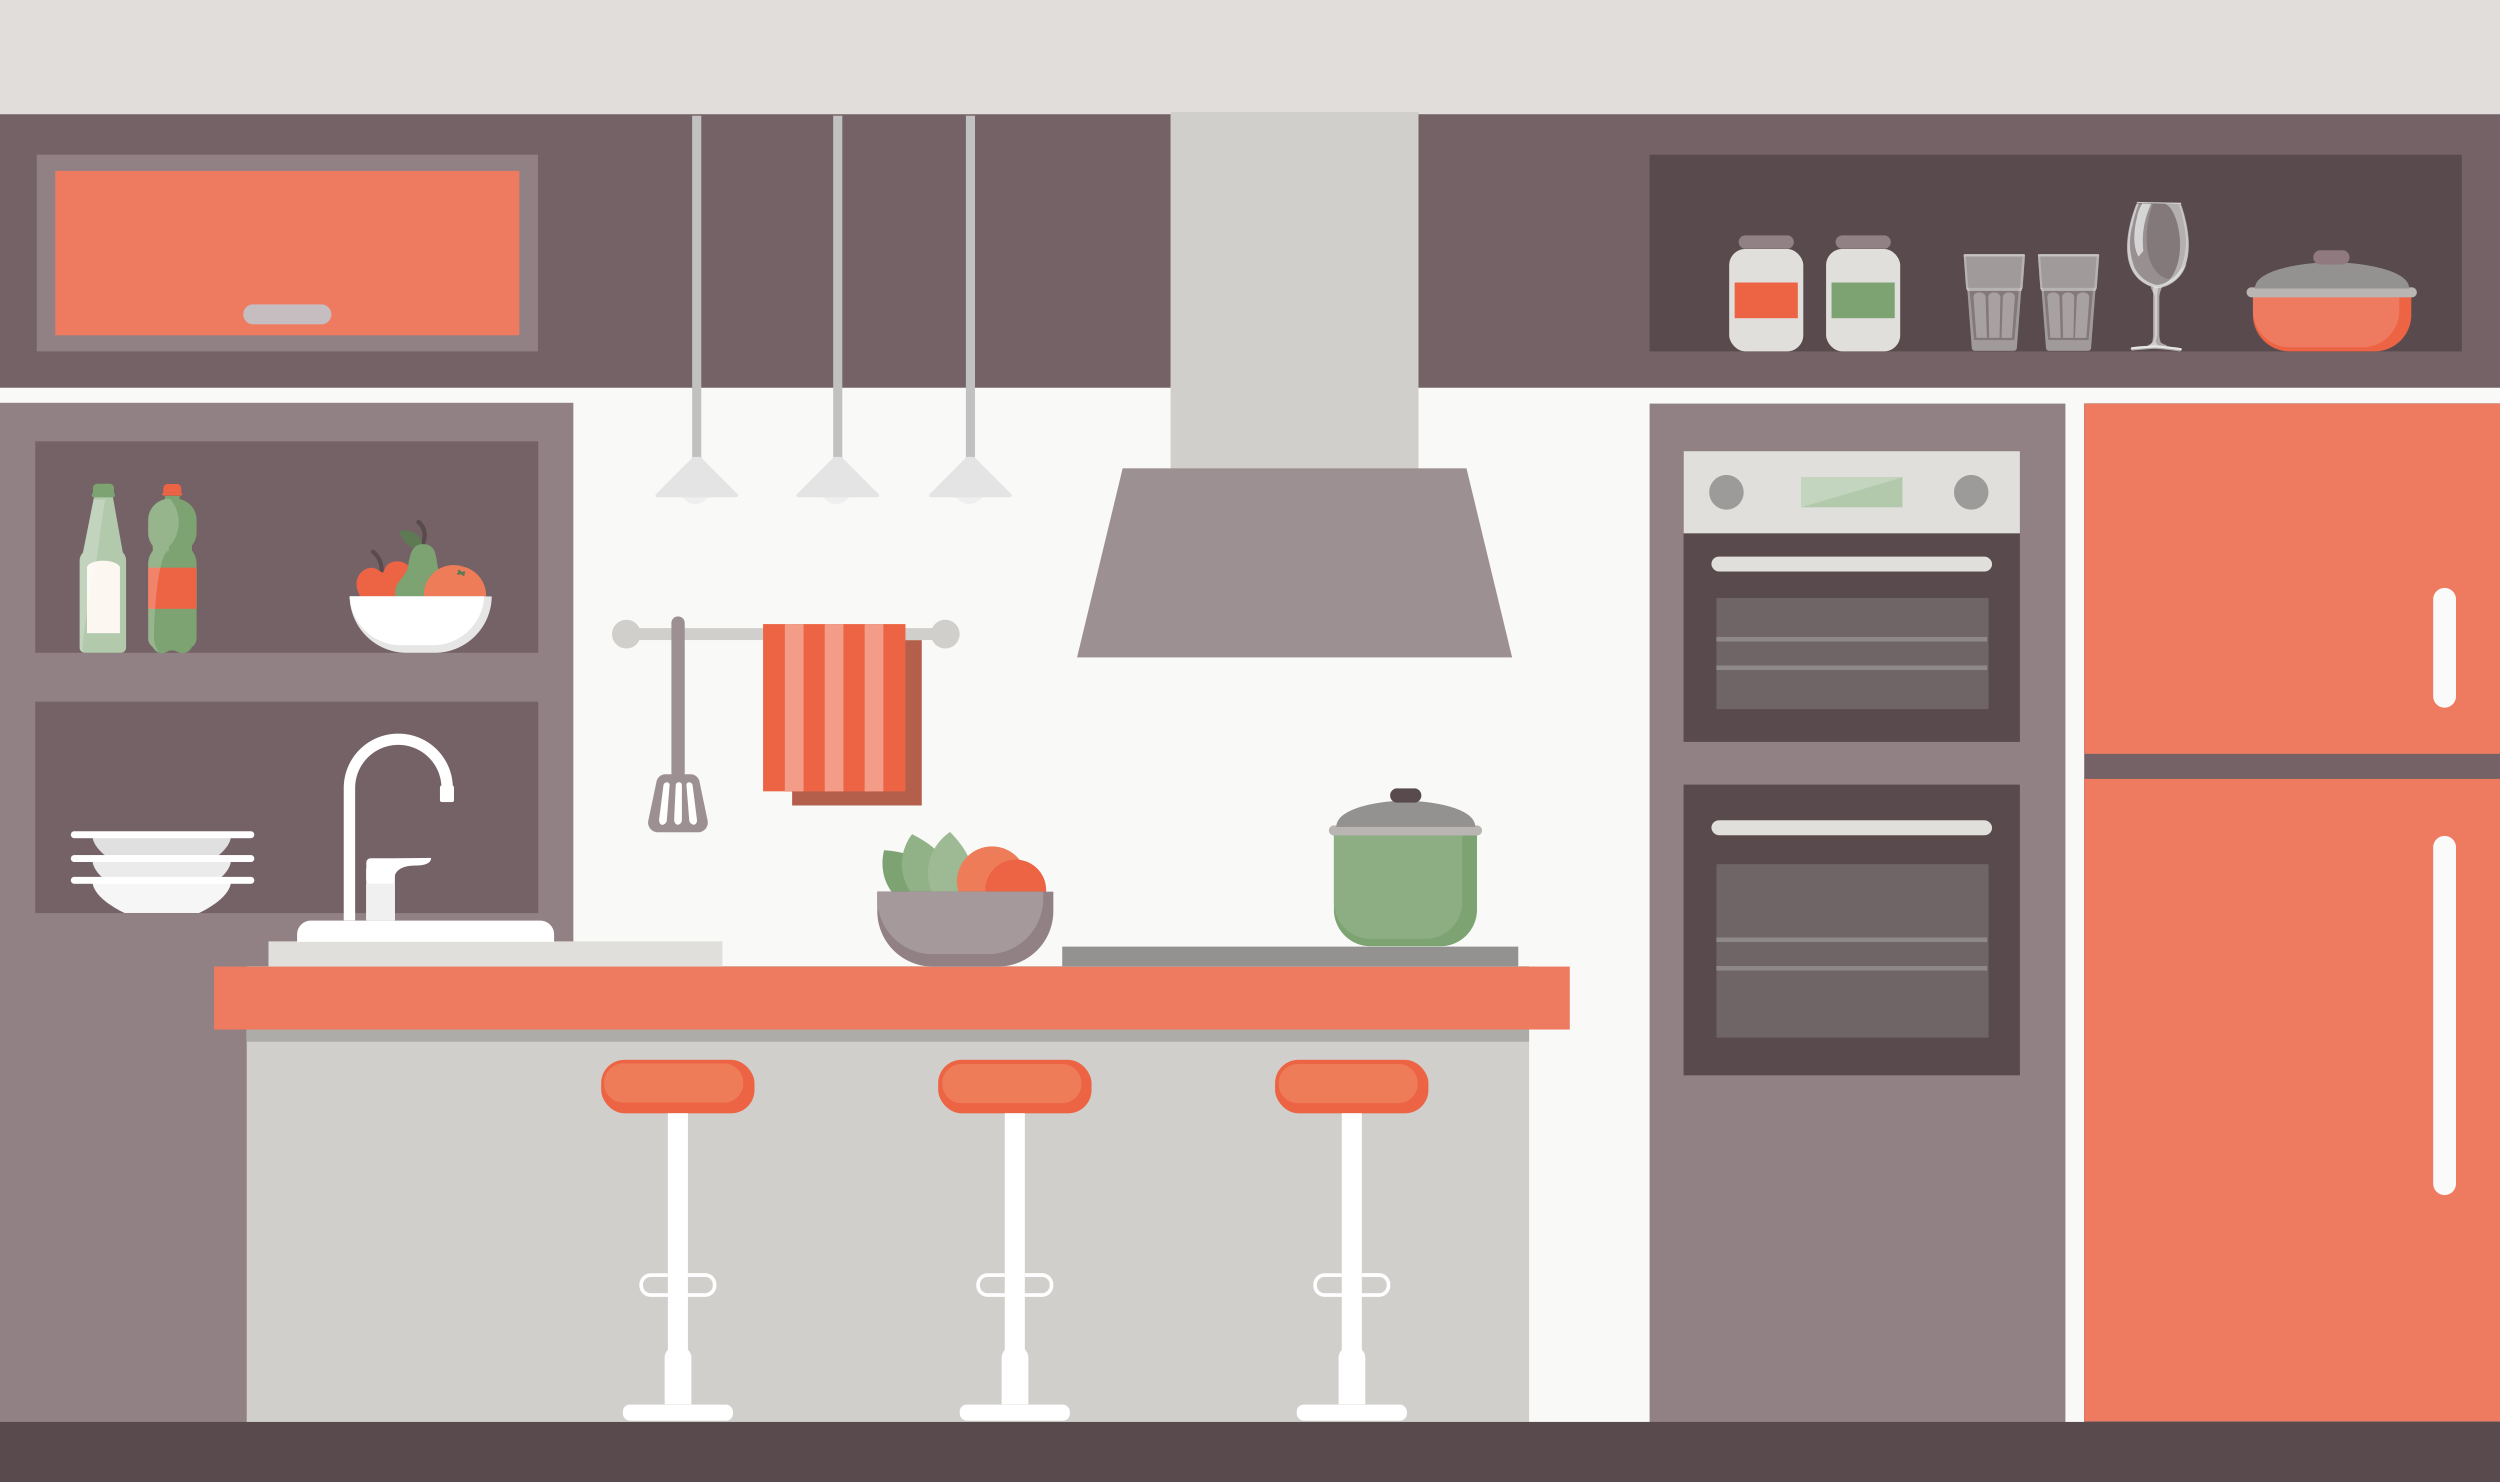 <svg xmlns="http://www.w3.org/2000/svg" xmlns:xlink="http://www.w3.org/1999/xlink" viewBox="0 0 219.28 130"><defs><style>.cls-1{mask:url(#mask);filter:url(#luminosity-noclip-3);}.cls-2,.cls-4{mix-blend-mode:multiply;}.cls-2{fill:url(#Sfumatura_senza_nome_14);}.cls-3{mask:url(#mask-2);filter:url(#luminosity-noclip-4);}.cls-4{fill:url(#Sfumatura_senza_nome_14-2);}.cls-5{fill:#f9f9f8;}.cls-6{fill:#e1dddb;}.cls-7{fill:#918184;}.cls-8{fill:#756266;}.cls-9{fill:#ee7a5f;}.cls-10,.cls-31{fill:#d1cfcc;}.cls-11{fill:#adaca9;}.cls-12{fill:#584a4d;}.cls-13{fill:#e1dfdc;}.cls-14{fill:#ec6444;}.cls-15{fill:#ef7c58;}.cls-16,.cls-38,.cls-50{fill:#fff;}.cls-17{fill:#fbfafa;}.cls-18{fill:#949290;}.cls-19{fill:#7ca371;}.cls-20{fill:#8cae82;}.cls-21{fill:#b8b5b3;}.cls-22{fill:#f0f0f0;}.cls-23{fill:#b35f4b;}.cls-24{fill:#91b187;}.cls-25{fill:#9dba94;}.cls-26{fill:#a5999b;}.cls-27{fill:#c5bdbf;}.cls-28{fill:#b3c9ac;}.cls-29{fill:#c4d5bf;}.cls-30{fill:#9d9b99;}.cls-31,.cls-43,.cls-50{opacity:0.2;}.cls-32,.cls-44{opacity:0.5;}.cls-33{fill:#9d9092;}.cls-34{fill:#f39d89;}.cls-35,.cls-41,.cls-42,.cls-43,.cls-44,.cls-45{fill:#e6e6e6;}.cls-35,.cls-36,.cls-38{opacity:0.3;}.cls-37{mask:url(#mask-3);}.cls-39{mask:url(#mask-4);}.cls-40,.cls-42{opacity:0.6;}.cls-45{opacity:0.8;}.cls-46{fill:#e0e0e0;}.cls-47{fill:#ebebeb;}.cls-48{fill:#f6f6f6;}.cls-49{fill:#917a7f;}.cls-51{fill:#fcf7f1;}.cls-52{fill:#5d7a55;}.cls-53{fill:#efefef;}.cls-54{fill:#c1c1c1;}.cls-55{fill:#e4e4e4;}.cls-56{filter:url(#luminosity-noclip-2);}.cls-57{filter:url(#luminosity-noclip);}</style><filter id="luminosity-noclip" x="172.45" y="-8105.07" width="2.38" height="32766" filterUnits="userSpaceOnUse" color-interpolation-filters="sRGB"><feFlood flood-color="#fff" result="bg"/><feBlend in="SourceGraphic" in2="bg"/></filter><mask id="mask" x="172.45" y="-8105.07" width="2.38" height="32766" maskUnits="userSpaceOnUse"><g class="cls-57"/></mask><linearGradient id="Sfumatura_senza_nome_14" x1="174.98" y1="25.19" x2="172.87" y2="26.74" gradientUnits="userSpaceOnUse"><stop offset="0" stop-color="#fff"/><stop offset="0.76"/></linearGradient><filter id="luminosity-noclip-2" x="178.93" y="-8105.07" width="2.38" height="32766" filterUnits="userSpaceOnUse" color-interpolation-filters="sRGB"><feFlood flood-color="#fff" result="bg"/><feBlend in="SourceGraphic" in2="bg"/></filter><mask id="mask-2" x="178.93" y="-8105.07" width="2.38" height="32766" maskUnits="userSpaceOnUse"><g class="cls-56"/></mask><linearGradient id="Sfumatura_senza_nome_14-2" x1="181.46" y1="25.19" x2="179.36" y2="26.74" xlink:href="#Sfumatura_senza_nome_14"/><filter id="luminosity-noclip-3" x="172.45" y="22.49" width="2.38" height="7.53" filterUnits="userSpaceOnUse" color-interpolation-filters="sRGB"><feFlood flood-color="#fff" result="bg"/><feBlend in="SourceGraphic" in2="bg"/></filter><mask id="mask-3" x="172.45" y="22.49" width="2.38" height="7.53" maskUnits="userSpaceOnUse"><g class="cls-1"><path class="cls-2" d="M174.81,22.5h-2.25a.1.1,0,0,0-.11.11l.2,2.6.11.24.36,4.34a.26.26,0,0,0,.26.23h1.16c0-.41.23-4.42.27-4.53l-.12-.33S174.79,22.48,174.81,22.5Z"/></g></mask><filter id="luminosity-noclip-4" x="178.93" y="22.49" width="2.38" height="7.53" filterUnits="userSpaceOnUse" color-interpolation-filters="sRGB"><feFlood flood-color="#fff" result="bg"/><feBlend in="SourceGraphic" in2="bg"/></filter><mask id="mask-4" x="178.93" y="22.49" width="2.38" height="7.53" maskUnits="userSpaceOnUse"><g class="cls-3"><path class="cls-4" d="M181.29,22.5H179a.1.1,0,0,0-.11.11l.2,2.6.11.24.36,4.34a.26.26,0,0,0,.26.23H181c0-.41.23-4.42.27-4.53l-.12-.33S181.28,22.48,181.29,22.5Z"/></g></mask></defs><title>Kitchen</title><g id="Layer_2" data-name="Layer 2"><g id="kitchen"><rect class="cls-5" width="219.28" height="130"/><rect class="cls-6" width="219.28" height="10.15"/><rect class="cls-7" x="144.69" y="35.4" width="36.47" height="94.6"/><rect class="cls-8" x="182.81" y="35.4" width="36.47" height="94.6"/><rect class="cls-9" x="182.81" y="68.32" width="36.47" height="56.36"/><rect class="cls-9" x="182.81" y="35.4" width="36.47" height="30.72"/><rect class="cls-7" y="35.33" width="50.29" height="94.67"/><rect class="cls-8" x="3.09" y="38.71" width="44.12" height="18.55"/><rect class="cls-8" x="3.09" y="61.54" width="44.12" height="18.55"/><rect class="cls-10" x="21.64" y="84.78" width="112.48" height="45.22"/><rect class="cls-11" x="21.64" y="84.78" width="112.48" height="6.59"/><rect class="cls-12" y="124.72" width="219.28" height="5.28"/><rect class="cls-8" y="10.02" width="219.28" height="23.99"/><rect class="cls-13" x="23.55" y="82.57" width="39.81" height="2.45"/><rect class="cls-9" x="18.77" y="84.78" width="118.92" height="5.52"/><rect class="cls-14" x="52.73" y="92.96" width="13.45" height="4.69" rx="2.04" ry="2.04"/><path class="cls-15" d="M63.39,93.28h-8.5A1.7,1.7,0,0,0,53,94.77v.45a1.7,1.7,0,0,0,1.84,1.49h8.5a1.7,1.7,0,0,0,1.84-1.49v-.45A1.7,1.7,0,0,0,63.39,93.28Z"/><rect class="cls-16" x="58.58" y="97.65" width="1.76" height="21.39"/><path class="cls-16" d="M59.61,118.1h-.31a1,1,0,0,0-1,1v4.09h2.34v-4.09A1,1,0,0,0,59.61,118.1Z"/><rect class="cls-16" x="54.63" y="123.2" width="9.66" height="1.41" rx="0.61" ry="0.61"/><path class="cls-16" d="M61.84,111.67h-1.5V112h1.5a.68.68,0,0,1,.68.68v.07a.68.68,0,0,1-.68.68H57.08a.68.68,0,0,1-.68-.68v-.07a.68.68,0,0,1,.68-.68h1.5v-.32h-1.5a1,1,0,0,0-1,1v.07a1,1,0,0,0,1,1h4.76a1,1,0,0,0,1-1v-.07A1,1,0,0,0,61.84,111.67Z"/><rect class="cls-14" x="82.29" y="92.96" width="13.45" height="4.69" rx="2.04" ry="2.04"/><rect class="cls-16" x="88.13" y="97.65" width="1.76" height="21.39"/><path class="cls-16" d="M89.17,118.1h-.31a1,1,0,0,0-1,1v4.09h2.34v-4.09A1,1,0,0,0,89.17,118.1Z"/><rect class="cls-16" x="84.18" y="123.2" width="9.66" height="1.41" rx="0.61" ry="0.61"/><path class="cls-16" d="M91.39,111.67h-1.5V112h1.5a.68.68,0,0,1,.68.68v.07a.68.68,0,0,1-.68.68H86.63a.68.68,0,0,1-.68-.68v-.07a.68.68,0,0,1,.68-.68h1.5v-.32h-1.5a1,1,0,0,0-1,1v.07a1,1,0,0,0,1,1h4.76a1,1,0,0,0,1-1v-.07A1,1,0,0,0,91.39,111.67Z"/><rect class="cls-14" x="111.84" y="92.96" width="13.45" height="4.69" rx="2.04" ry="2.04"/><rect class="cls-16" x="117.69" y="97.65" width="1.76" height="21.39"/><path class="cls-16" d="M118.72,118.1h-.31a1,1,0,0,0-1,1v4.09h2.34v-4.09A1,1,0,0,0,118.72,118.1Z"/><rect class="cls-16" x="113.74" y="123.2" width="9.66" height="1.41" rx="0.61" ry="0.61"/><path class="cls-16" d="M120.95,111.67h-1.5V112h1.5a.68.68,0,0,1,.68.68v.07a.68.68,0,0,1-.68.68h-4.76a.68.68,0,0,1-.68-.68v-.07a.68.68,0,0,1,.68-.68h1.5v-.32h-1.5a1,1,0,0,0-1,1v.07a1,1,0,0,0,1,1h4.76a1,1,0,0,0,1-1v-.07A1,1,0,0,0,120.95,111.67Z"/><path class="cls-15" d="M93,93.33h-8.5a1.7,1.7,0,0,0-1.84,1.49v.45a1.7,1.7,0,0,0,1.84,1.49H93a1.7,1.7,0,0,0,1.84-1.49v-.45A1.7,1.7,0,0,0,93,93.33Z"/><path class="cls-15" d="M122.47,93.33H114a1.7,1.7,0,0,0-1.84,1.49v.45A1.7,1.7,0,0,0,114,96.75h8.5a1.7,1.7,0,0,0,1.84-1.49v-.45A1.7,1.7,0,0,0,122.47,93.33Z"/><path class="cls-17" d="M214.42,73.32a1,1,0,0,0-1,1v29.5a1,1,0,1,0,2,0V74.32A1,1,0,0,0,214.42,73.32Z"/><path class="cls-17" d="M214.42,51.57a1,1,0,0,0-1,1v8.5a1,1,0,1,0,2,0v-8.5A1,1,0,0,0,214.42,51.57Z"/><rect class="cls-12" x="147.67" y="39.57" width="29.5" height="25.5"/><rect class="cls-12" x="147.67" y="68.82" width="29.5" height="25.5"/><rect class="cls-18" x="93.17" y="83.03" width="40" height="1.75"/><path class="cls-19" d="M117,79.8A3.22,3.22,0,0,0,120.27,83h6.06a3.22,3.22,0,0,0,3.22-3.22V73H117Z"/><path class="cls-20" d="M117,79.13a3.22,3.22,0,0,0,3.22,3.22h4.82a3.22,3.22,0,0,0,3.22-3.22V73H117Z"/><path class="cls-21" d="M129.61,72.4H117a.44.44,0,0,0,0,.88h12.62a.44.44,0,0,0,0-.87Z"/><path class="cls-18" d="M123.3,70.22c-1.94,0-6.09.55-6.09,2.31h12.19C129.39,70.76,125.24,70.25,123.3,70.22Z"/><path class="cls-18" d="M123.08,70.21h0Z"/><path class="cls-12" d="M124.12,69.15h-1.64a.63.63,0,0,0,0,1.25h1.64a.63.63,0,0,0,0-1.25Z"/><rect class="cls-16" x="32.13" y="76.19" width="2.5" height="4.55"/><path class="cls-16" d="M34.92,64.35a4.77,4.77,0,0,0-4.77,4.77V80.75h1V69.12a3.78,3.78,0,0,1,7.57,0h1A4.77,4.77,0,0,0,34.92,64.35Z"/><path class="cls-16" d="M34.59,75.28H32.52a.39.39,0,0,0-.39.39v1.58h2.47V77c0-.25.18-1.08,1.85-1.08,1.48,0,1.36-.67,1.36-.67Z"/><rect class="cls-22" x="32.13" y="77.5" width="2.5" height="3.24"/><rect class="cls-16" x="38.59" y="68.9" width="1.23" height="1.45" rx="0.15" ry="0.15"/><path class="cls-16" d="M47.39,80.75H27.26A1.21,1.21,0,0,0,26.06,82v.62H48.6V82A1.21,1.21,0,0,0,47.39,80.75Z"/><rect class="cls-10" x="55.48" y="55.09" width="27.76" height="1.05"/><circle class="cls-10" cx="54.94" cy="55.62" r="1.26"/><circle class="cls-10" cx="82.91" cy="55.62" r="1.26"/><rect class="cls-23" x="69.48" y="56.15" width="11.37" height="14.5"/><path class="cls-19" d="M77.55,74.57s-1.5,4.67,5,6C82.55,80.57,84.38,75.07,77.55,74.57Z"/><path class="cls-24" d="M80,73.17s-3.16,3.75,2.35,7.45C82.39,80.61,86.18,76.22,80,73.17Z"/><path class="cls-25" d="M83.13,80.78s5-2.93.2-7.81C83.32,73,79.12,75.5,83.13,80.78Z"/><circle class="cls-15" cx="87.01" cy="77.32" r="3.08"/><circle class="cls-14" cx="89.09" cy="78.07" r="2.67"/><path class="cls-7" d="M76.95,79.92a4.86,4.86,0,0,0,4.86,4.86h5.72a4.86,4.86,0,0,0,4.86-4.86V78.21H76.95Z"/><path class="cls-26" d="M76.95,78.83a4.86,4.86,0,0,0,4.86,4.86h4.83a4.86,4.86,0,0,0,4.86-4.86v-.62H76.95Z"/><rect class="cls-7" x="3.23" y="13.57" width="43.95" height="17.25"/><rect class="cls-9" x="4.85" y="14.99" width="40.7" height="14.42"/><path class="cls-27" d="M28.28,26.7H22.12a.88.88,0,0,0,0,1.75h6.16a.88.88,0,0,0,0-1.75Z"/><rect class="cls-12" x="144.69" y="13.57" width="71.24" height="17.25"/><rect class="cls-13" x="147.67" y="39.57" width="29.5" height="7.21"/><rect class="cls-28" x="157.97" y="41.86" width="8.9" height="2.64"/><polygon class="cls-29" points="157.97 44.5 166.88 41.86 157.97 41.86 157.97 44.5"/><ellipse class="cls-30" cx="151.43" cy="43.18" rx="1.51" ry="1.52"/><ellipse class="cls-30" cx="172.9" cy="43.18" rx="1.51" ry="1.52"/><rect class="cls-13" x="150.11" y="48.82" width="24.62" height="1.31" rx="0.66" ry="0.66"/><rect class="cls-31" x="150.55" y="52.45" width="23.87" height="9.75"/><g class="cls-32"><rect class="cls-11" x="150.55" y="55.87" width="23.75" height="0.4"/><rect class="cls-11" x="150.55" y="58.37" width="23.75" height="0.4"/></g><rect class="cls-13" x="150.11" y="71.95" width="24.62" height="1.31" rx="0.66" ry="0.66"/><rect class="cls-31" x="150.55" y="75.8" width="23.87" height="15.21"/><g class="cls-32"><rect class="cls-11" x="150.55" y="82.23" width="23.75" height="0.4"/><rect class="cls-11" x="150.55" y="84.73" width="23.75" height="0.4"/></g><rect class="cls-10" x="102.67" y="9.82" width="21.75" height="32.19"/><polygon class="cls-33" points="98.47 41.08 94.47 57.66 132.63 57.66 128.63 41.08 98.47 41.08"/><path class="cls-33" d="M59.47,54.07a.58.58,0,0,0-.58.58V67.82a.58.58,0,1,0,1.17,0V54.65A.58.58,0,0,0,59.47,54.07Z"/><path class="cls-33" d="M61.36,68.58a.81.81,0,0,0-.76-.67H58.34a.81.81,0,0,0-.76.67L56.86,72A.86.86,0,0,0,57.63,73h3.69A.86.86,0,0,0,62.07,72Z"/><path class="cls-16" d="M58.48,68.62a.31.31,0,0,0-.29.27l-.38,3c0,.25.1.46.29.46a.46.46,0,0,0,.39-.46l.24-3A.23.23,0,0,0,58.48,68.62Z"/><path class="cls-16" d="M60.45,68.62a.23.23,0,0,0-.24.26l.24,3a.46.46,0,0,0,.39.46c.19,0,.32-.21.29-.46l-.38-3A.31.31,0,0,0,60.45,68.62Z"/><path class="cls-16" d="M59.54,68.61a.28.28,0,0,0-.27.27l-.14,3c0,.25.14.46.33.46a.42.42,0,0,0,.35-.46v-3A.26.26,0,0,0,59.54,68.61Z"/><rect class="cls-14" x="66.93" y="54.74" width="12.49" height="14.67"/><rect class="cls-34" x="68.84" y="54.74" width="1.64" height="14.67"/><rect class="cls-34" x="72.34" y="54.74" width="1.64" height="14.67"/><rect class="cls-34" x="75.84" y="54.74" width="1.64" height="14.67"/><path class="cls-35" d="M177.49,22.29h-5.14a.11.11,0,0,0-.11.12l.21,2.84.12.27.38,5a.27.27,0,0,0,.27.25h3.41a.27.27,0,0,0,.27-.25l.38-5,.12-.27.21-2.84A.11.11,0,0,0,177.49,22.29Z"/><path class="cls-35" d="M177.49,22.29h-5.14a.11.11,0,0,0-.11.12l.21,2.84.12.27h4.72l.12-.27.21-2.84A.11.11,0,0,0,177.49,22.29Z"/><polygon class="cls-35" points="172.56 25.52 177.28 25.52 177.39 25.25 172.44 25.25 172.56 25.52"/><path class="cls-35" d="M177.49,22.29h-5.14a.11.11,0,0,0-.11.12l.21,2.84.12.27.38,5a.27.27,0,0,0,.27.25h3.41a.27.27,0,0,0,.27-.25l.38-5,.12-.27.21-2.84A.11.11,0,0,0,177.49,22.29Zm-.3,2.91-.12.26-.38,4.3a.07.07,0,0,1-.07.07h-3.41a.07.07,0,0,1-.07-.07l-.38-4.3-.12-.26-.2-2.71h4.95Z"/><path class="cls-35" d="M177.49,22.29h-5.14a.11.11,0,0,0-.11.12v.08h5.35v-.08A.11.11,0,0,0,177.49,22.29Z"/><g class="cls-36"><path class="cls-16" d="M176.22,25.65c-.3,0-.55.17-.55.41l-.11,3.57h.91l.26-3.57C176.75,25.82,176.52,25.65,176.22,25.65Z"/><path class="cls-16" d="M174.92,25.65h0c-.29,0-.53.17-.52.41l.08,3.57h.9l.08-3.57C175.45,25.82,175.21,25.66,174.92,25.65Z"/><path class="cls-16" d="M173.61,25.65c-.3,0-.53.17-.51.41l.26,3.57h.91l-.11-3.57C174.16,25.82,173.91,25.65,173.61,25.65Z"/></g><g class="cls-37"><path class="cls-38" d="M174.81,22.5h-2.25a.1.1,0,0,0-.11.11l.2,2.6.11.24.36,4.34a.26.26,0,0,0,.26.23h1.16c0-.41.23-4.42.27-4.53l-.12-.33S174.79,22.48,174.81,22.5Z"/></g><path class="cls-35" d="M184,22.29h-5.14a.11.11,0,0,0-.11.12l.21,2.84.12.27.38,5a.27.27,0,0,0,.27.25h3.41a.27.27,0,0,0,.27-.25l.38-5,.12-.27.21-2.84A.11.11,0,0,0,184,22.29Z"/><path class="cls-35" d="M184,22.29h-5.14a.11.11,0,0,0-.11.12l.21,2.84.12.27h4.72l.12-.27.21-2.84A.11.11,0,0,0,184,22.29Z"/><polygon class="cls-35" points="179.04 25.52 183.76 25.52 183.88 25.25 178.92 25.25 179.04 25.52"/><path class="cls-35" d="M184,22.29h-5.14a.11.11,0,0,0-.11.12l.21,2.84.12.27.38,5a.27.27,0,0,0,.27.25h3.41a.27.27,0,0,0,.27-.25l.38-5,.12-.27.21-2.84A.11.11,0,0,0,184,22.29Zm-.3,2.91-.12.26-.38,4.3a.07.07,0,0,1-.07.07h-3.41a.07.07,0,0,1-.07-.07l-.38-4.3-.12-.26-.2-2.71h4.95Z"/><path class="cls-35" d="M184,22.29h-5.14a.11.11,0,0,0-.11.12v.08h5.35v-.08A.11.11,0,0,0,184,22.29Z"/><g class="cls-36"><path class="cls-16" d="M182.71,25.65c-.3,0-.55.17-.55.41L182,29.63H183l.26-3.57C183.23,25.82,183,25.65,182.71,25.65Z"/><path class="cls-16" d="M181.4,25.65h0c-.29,0-.53.17-.52.41l.08,3.57h.9l.08-3.57C181.93,25.82,181.7,25.66,181.4,25.65Z"/><path class="cls-16" d="M180.09,25.65c-.3,0-.53.17-.51.41l.26,3.57h.91l-.11-3.57C180.64,25.82,180.39,25.65,180.09,25.65Z"/></g><g class="cls-39"><path class="cls-38" d="M181.29,22.5H179a.1.1,0,0,0-.11.11l.2,2.6.11.24.36,4.34a.26.26,0,0,0,.26.23H181c0-.41.23-4.42.27-4.53l-.12-.33S181.28,22.48,181.29,22.5Z"/></g><g class="cls-40"><path class="cls-41" d="M189.51,30a2.59,2.59,0,0,1-.11-.56c0-.12,0-.24,0-.37s0-.27,0-.42,0-.29,0-.45,0-.31,0-.46,0-.31,0-.46,0-.3,0-.44,0-.28,0-.42l0-.37a2.25,2.25,0,0,1,.12-.56,1.58,1.58,0,0,1,.06-.16l0,0h0a.5.5,0,0,0,.07-.23l-.06,0-.12.05a.58.58,0,0,1-.23.06h-.1a.76.76,0,0,1-.25,0l-.13-.06h-.1a.49.49,0,0,0,.06.23h0l0,0a1.56,1.56,0,0,1,.06.16A2.25,2.25,0,0,1,189,26v.37c0,.13,0,.27,0,.42s0,.29,0,.45,0,.31,0,.46,0,.31,0,.46,0,.3,0,.44,0,.28,0,.42,0,.26,0,.37a2.58,2.58,0,0,1-.13.56c0,.13-.47.33-.47.33s0,.08.05.11a11.65,11.65,0,0,1,1.59,0s.06-.06,0-.1S189.56,30.13,189.51,30Z"/></g><g class="cls-40"><path class="cls-41" d="M189.21,29.43c0-.12,0-.24,0-.37s0-.27,0-.42,0-.29,0-.45,0-.31,0-.46,0-.31,0-.46,0-.3,0-.44,0-.28,0-.42V26a4.75,4.75,0,0,1,.06-.56c0-.07,0-.12,0-.16v0h0a1,1,0,0,0,0-.17l-.2,0h0a.77.77,0,0,1-.22,0,1,1,0,0,0,0,.17h0v0s0,.09,0,.16a4.75,4.75,0,0,1,0,.56c0,.12,0,.24,0,.37s0,.27,0,.42,0,.29,0,.45,0,.31,0,.46,0,.31,0,.46,0,.3,0,.44,0,.28,0,.42,0,.26,0,.37a5.4,5.4,0,0,1-.06.56.92.92,0,0,1-.22.33.12.12,0,0,0,0,.11,2.39,2.39,0,0,1,.72,0,.13.13,0,0,0,0-.1,1,1,0,0,1-.21-.35A5.37,5.37,0,0,1,189.21,29.43Z"/></g><path class="cls-42" d="M191.11,17.9a12.94,12.94,0,0,1,.48,1.93,6.25,6.25,0,0,1-.3,3.68,2.83,2.83,0,0,1-2,1.47h-.2a2.83,2.83,0,0,1-1.9-1.54,5.88,5.88,0,0,1-.16-3.69,12.92,12.92,0,0,1,.55-1.9h-.18s-2.72,6.25,1.66,7.4h.27c4.41-1,1.92-7.34,1.92-7.34Z"/><path class="cls-35" d="M191.11,17.9l-1.61,0h-.27l-1.61,0a12.92,12.92,0,0,0-.55,1.9,5.88,5.88,0,0,0,.16,3.69,2.83,2.83,0,0,0,1.9,1.54h.2a2.83,2.83,0,0,0,2-1.47,6.25,6.25,0,0,0,.3-3.68A12.94,12.94,0,0,0,191.11,17.9Z"/><path class="cls-42" d="M189.34,25h-.2a2.83,2.83,0,0,1-1.9-1.54,5.88,5.88,0,0,1-.16-3.69,12.92,12.92,0,0,1,.55-1.9h-.18s-2.72,6.25,1.66,7.4h.27a3,3,0,0,0,2.41-2.17,3.34,3.34,0,0,1-.56.57A2.84,2.84,0,0,1,189.34,25Z"/><path class="cls-43" d="M188.46,19.19a5.36,5.36,0,0,1,.4-1.33l-1.24,0a12.92,12.92,0,0,0-.55,1.9,5.88,5.88,0,0,0,.16,3.69,2.83,2.83,0,0,0,1.9,1.54h.2a3.08,3.08,0,0,0,1.33-.66l-.31.11C189.76,24.58,187.68,23.52,188.46,19.19Z"/><path class="cls-44" d="M189.66,17.87v0l.13,0c1.32.1,2.46,5.48-.11,7.22,4-1.22,1.6-7.25,1.6-7.25Z"/><g class="cls-40"><path class="cls-41" d="M191.25,30.53c-.06,0-1.59-.22-2.14-.23h0c-.51,0-2,.14-2.07.15a.15.15,0,0,0,0,.3h0s1.54-.16,2-.15h0c.54,0,2.09.22,2.11.22a.15.15,0,1,0,0-.29Z"/></g><path class="cls-41" d="M191.25,30.53c-.06,0-1.59-.22-2.14-.23h0c-.51,0-2,.14-2.07.15a.15.15,0,0,0-.13.16c0,.08,1.71-.13,2.2-.12h0c.54,0,2.26.28,2.27.2A.15.15,0,0,0,191.25,30.53Z"/><path class="cls-45" d="M187.91,17.84a3.19,3.19,0,0,0-.46,1.18c-.62,2.49.13,3.49.13,3.49L188,22a7.62,7.62,0,0,1,.68-4.12Z"/><path class="cls-45" d="M187.48,17.71a.06.06,0,0,0-.06.06h0a.06.06,0,0,0,.06.06l3.78.07a.06.06,0,0,0,.06-.06h0a.06.06,0,0,0-.06-.06Z"/><path class="cls-46" d="M10.92,76.08h6.54s2.8-1.25,2.8-2.8H8.11C8.11,74.83,10.92,76.08,10.92,76.08Z"/><path class="cls-16" d="M22,72.91H6.52a.3.3,0,1,0,0,.61H22a.3.3,0,1,0,0-.61Z"/><path class="cls-47" d="M10.92,78.21h6.54s2.8-1.25,2.8-2.8H8.11C8.11,77,10.92,78.21,10.92,78.21Z"/><path class="cls-16" d="M22,75H6.52a.3.3,0,1,0,0,.61H22A.3.3,0,1,0,22,75Z"/><path class="cls-48" d="M10.92,80.08h6.54s2.8-1.25,2.8-2.8H8.11C8.11,78.83,10.92,80.08,10.92,80.08Z"/><path class="cls-16" d="M22,76.91H6.52a.3.3,0,1,0,0,.61H22a.3.3,0,1,0,0-.61Z"/><path class="cls-14" d="M197.61,27.6a3.22,3.22,0,0,0,3.22,3.22h7.45a3.22,3.22,0,0,0,3.22-3.22V25.82H197.61Z"/><path class="cls-9" d="M197.61,27.24a3.22,3.22,0,0,0,3.22,3.22h6.4a3.22,3.22,0,0,0,3.22-3.22V25.82H197.61Z"/><path class="cls-21" d="M211.61,25.2H197.49a.44.44,0,0,0,0,.88h14.12a.44.44,0,0,0,0-.87Z"/><path class="cls-18" d="M204.31,23h0Z"/><path class="cls-18" d="M204.55,23c-2.16,0-6.77.55-6.77,2.31h13.54C211.32,23.56,206.71,23,204.55,23Z"/><path class="cls-49" d="M205.53,21.95h-2a.62.62,0,0,0,0,1.25h2a.63.63,0,0,0,0-1.25Z"/><path class="cls-19" d="M15.76,43.78v-.3H14.46v.3A1.85,1.85,0,0,0,13,45.58v1.13a1.82,1.82,0,0,0,.4,1.14v.46a1.82,1.82,0,0,0-.4,1.14V56a.9.9,0,0,0,.35.7c.2.3.63.9,1.37.43a.92.92,0,0,1,.77,0,.9.9,0,0,0,1.34-.38.9.9,0,0,0,.41-.74V49.44a1.82,1.82,0,0,0-.4-1.14v-.46a1.82,1.82,0,0,0,.4-1.14V45.58A1.85,1.85,0,0,0,15.76,43.78Z"/><rect class="cls-14" x="14.23" y="43.23" width="1.75" height="0.24" rx="0.1" ry="0.1"/><path class="cls-14" d="M15.5,42.45h-.78a.4.4,0,0,0-.4.4v.38H15.9v-.38A.4.4,0,0,0,15.5,42.45Z"/><rect class="cls-14" x="12.99" y="49.79" width="4.24" height="3.61"/><path class="cls-50" d="M15,43.86s0-.06,0-.09h-.54v.06A1.85,1.85,0,0,0,13,45.63v1.13a1.83,1.83,0,0,0,.4,1.15v.43a1.83,1.83,0,0,0-.4,1.15V56a.91.91,0,0,0,.37.73,1.35,1.35,0,0,0,.57.52,2.62,2.62,0,0,1-.44-1.42c0-2.05.39-7.51,1.31-7.51v-.37l.17-.19a2.57,2.57,0,0,0,.61-1.25A3.12,3.12,0,0,0,15,43.86Z"/><path class="cls-28" d="M9.88,43.47H8.27l-1,5a1,1,0,0,0-.29.7V56.8a.46.46,0,0,0,.46.46H10.6a.46.46,0,0,0,.46-.46V49.15a1,1,0,0,0-.29-.7Z"/><rect class="cls-19" x="8.05" y="43.24" width="2.04" height="0.38" rx="0.16" ry="0.16"/><path class="cls-19" d="M9.61,42.43H8.53a.38.38,0,0,0-.38.38v.53H10v-.53A.38.38,0,0,0,9.61,42.43Z"/><path class="cls-51" d="M9.05,49.18c-.72,0-1.31.23-1.42.54h0v5.82h2.89V49.72h0C10.36,49.41,9.77,49.18,9.05,49.18Z"/><path class="cls-50" d="M8.21,43.82l-.9,4.68a1,1,0,0,0-.29.7v7.62a.45.45,0,0,0,.2.36c0-1.91,1.22-7.7,1.36-8.85.16-1.33.54-4.21.67-4.52C9,43.81,8.21,43.83,8.21,43.82Z"/><path class="cls-12" d="M32.84,48.26a.18.18,0,1,0-.21.29,1.94,1.94,0,0,1,.66,1.66.18.18,0,0,0,.16.2h.07a.18.18,0,0,0,.13-.16A2.29,2.29,0,0,0,32.84,48.26Z"/><path class="cls-14" d="M34.38,49.31a1,1,0,0,0-.61.54c0,.05-.2.39-.2.39L33.16,50a1,1,0,0,0-.8-.18,1.45,1.45,0,0,0-1,1.93c.29,1.13,1.78,2.2,2.47,2a.64.64,0,0,0,.38-.26h0a.46.46,0,0,1,.43-.11.64.64,0,0,0,.45,0c.69-.18,1.47-1.84,1.17-3A1.45,1.45,0,0,0,34.38,49.31Z"/><path class="cls-12" d="M36.57,45.67a.19.19,0,0,0,0,.27,1.26,1.26,0,0,1,.48,1.12,1.78,1.78,0,0,1-.16.61.19.19,0,0,0,.08.26l.09,0a.19.19,0,0,0,.17-.1,2.17,2.17,0,0,0,.2-.76,1.64,1.64,0,0,0-.62-1.45A.19.19,0,0,0,36.57,45.67Z"/><path class="cls-52" d="M35,46.55s.58,2.06,2,1.27C37.07,47.82,37,46.33,35,46.55Z"/><path class="cls-19" d="M37.08,47.73c-1.27,0-1.12,1.69-1.41,2.31-.49,1-1.08,1-1,2.26a1.9,1.9,0,0,0,1.82,1.9A.68.68,0,0,0,36.9,54h0a.49.49,0,0,1,.47,0,.68.68,0,0,0,.46.15,1.88,1.88,0,0,0,1.69-2c0-1.24-.45-1-1.05-2.21C38.18,49.39,38.5,47.69,37.08,47.73Z"/><path class="cls-15" d="M40.58,49.69a2.61,2.61,0,0,0-3.32,1.82,2.53,2.53,0,0,0,2,3.11,2.53,2.53,0,0,0,3.29-1.72A2.61,2.61,0,0,0,40.58,49.69Z"/><path class="cls-52" d="M40.32,50a.1.1,0,1,0-.13.16l.45.37,0,0a.11.11,0,0,0,.09-.18Z"/><path class="cls-52" d="M40.74,50.11l-.57.1a.11.11,0,0,0,0,.21h0l.57-.1a.11.11,0,0,0,0-.21Z"/><path class="cls-41" d="M35.62,57.26h2.56a5,5,0,0,0,4.95-4.95H30.67A5,5,0,0,0,35.62,57.26Z"/><path class="cls-16" d="M35.36,56.59h2.43a4.5,4.5,0,0,0,4.68-4.28H30.67A4.5,4.5,0,0,0,35.36,56.59Z"/><rect class="cls-13" x="151.67" y="21.84" width="6.5" height="8.98" rx="1.42" ry="1.42"/><path class="cls-7" d="M156.76,20.65h-3.67a.58.58,0,1,0,0,1.17h3.67a.58.58,0,1,0,0-1.17Z"/><rect class="cls-14" x="152.15" y="24.78" width="5.54" height="3.13"/><rect class="cls-13" x="160.17" y="21.84" width="6.5" height="8.98" rx="1.42" ry="1.42"/><path class="cls-7" d="M165.26,20.65h-3.67a.58.58,0,1,0,0,1.17h3.67a.58.58,0,1,0,0-1.17Z"/><rect class="cls-19" x="160.65" y="24.78" width="5.54" height="3.13"/><circle class="cls-53" cx="73.36" cy="42.85" r="1.36"/><rect class="cls-54" x="73.08" y="10.15" width="0.8" height="31.04"/><path class="cls-55" d="M73.8,40.07h-.64l-3.24,3.25a.17.17,0,0,0,.12.3h6.88a.17.17,0,0,0,.12-.3Z"/><circle class="cls-53" cx="85" cy="42.85" r="1.36"/><rect class="cls-54" x="84.72" y="10.15" width="0.8" height="31.04"/><path class="cls-55" d="M85.44,40.07H84.8l-3.24,3.25a.17.17,0,0,0,.12.3h6.88a.17.17,0,0,0,.12-.3Z"/><circle class="cls-53" cx="60.99" cy="42.85" r="1.36"/><rect class="cls-54" x="60.71" y="10.15" width="0.8" height="31.04"/><path class="cls-55" d="M61.43,40.07H60.8l-3.24,3.25a.17.17,0,0,0,.12.3h6.88a.17.17,0,0,0,.12-.3Z"/></g></g></svg>
